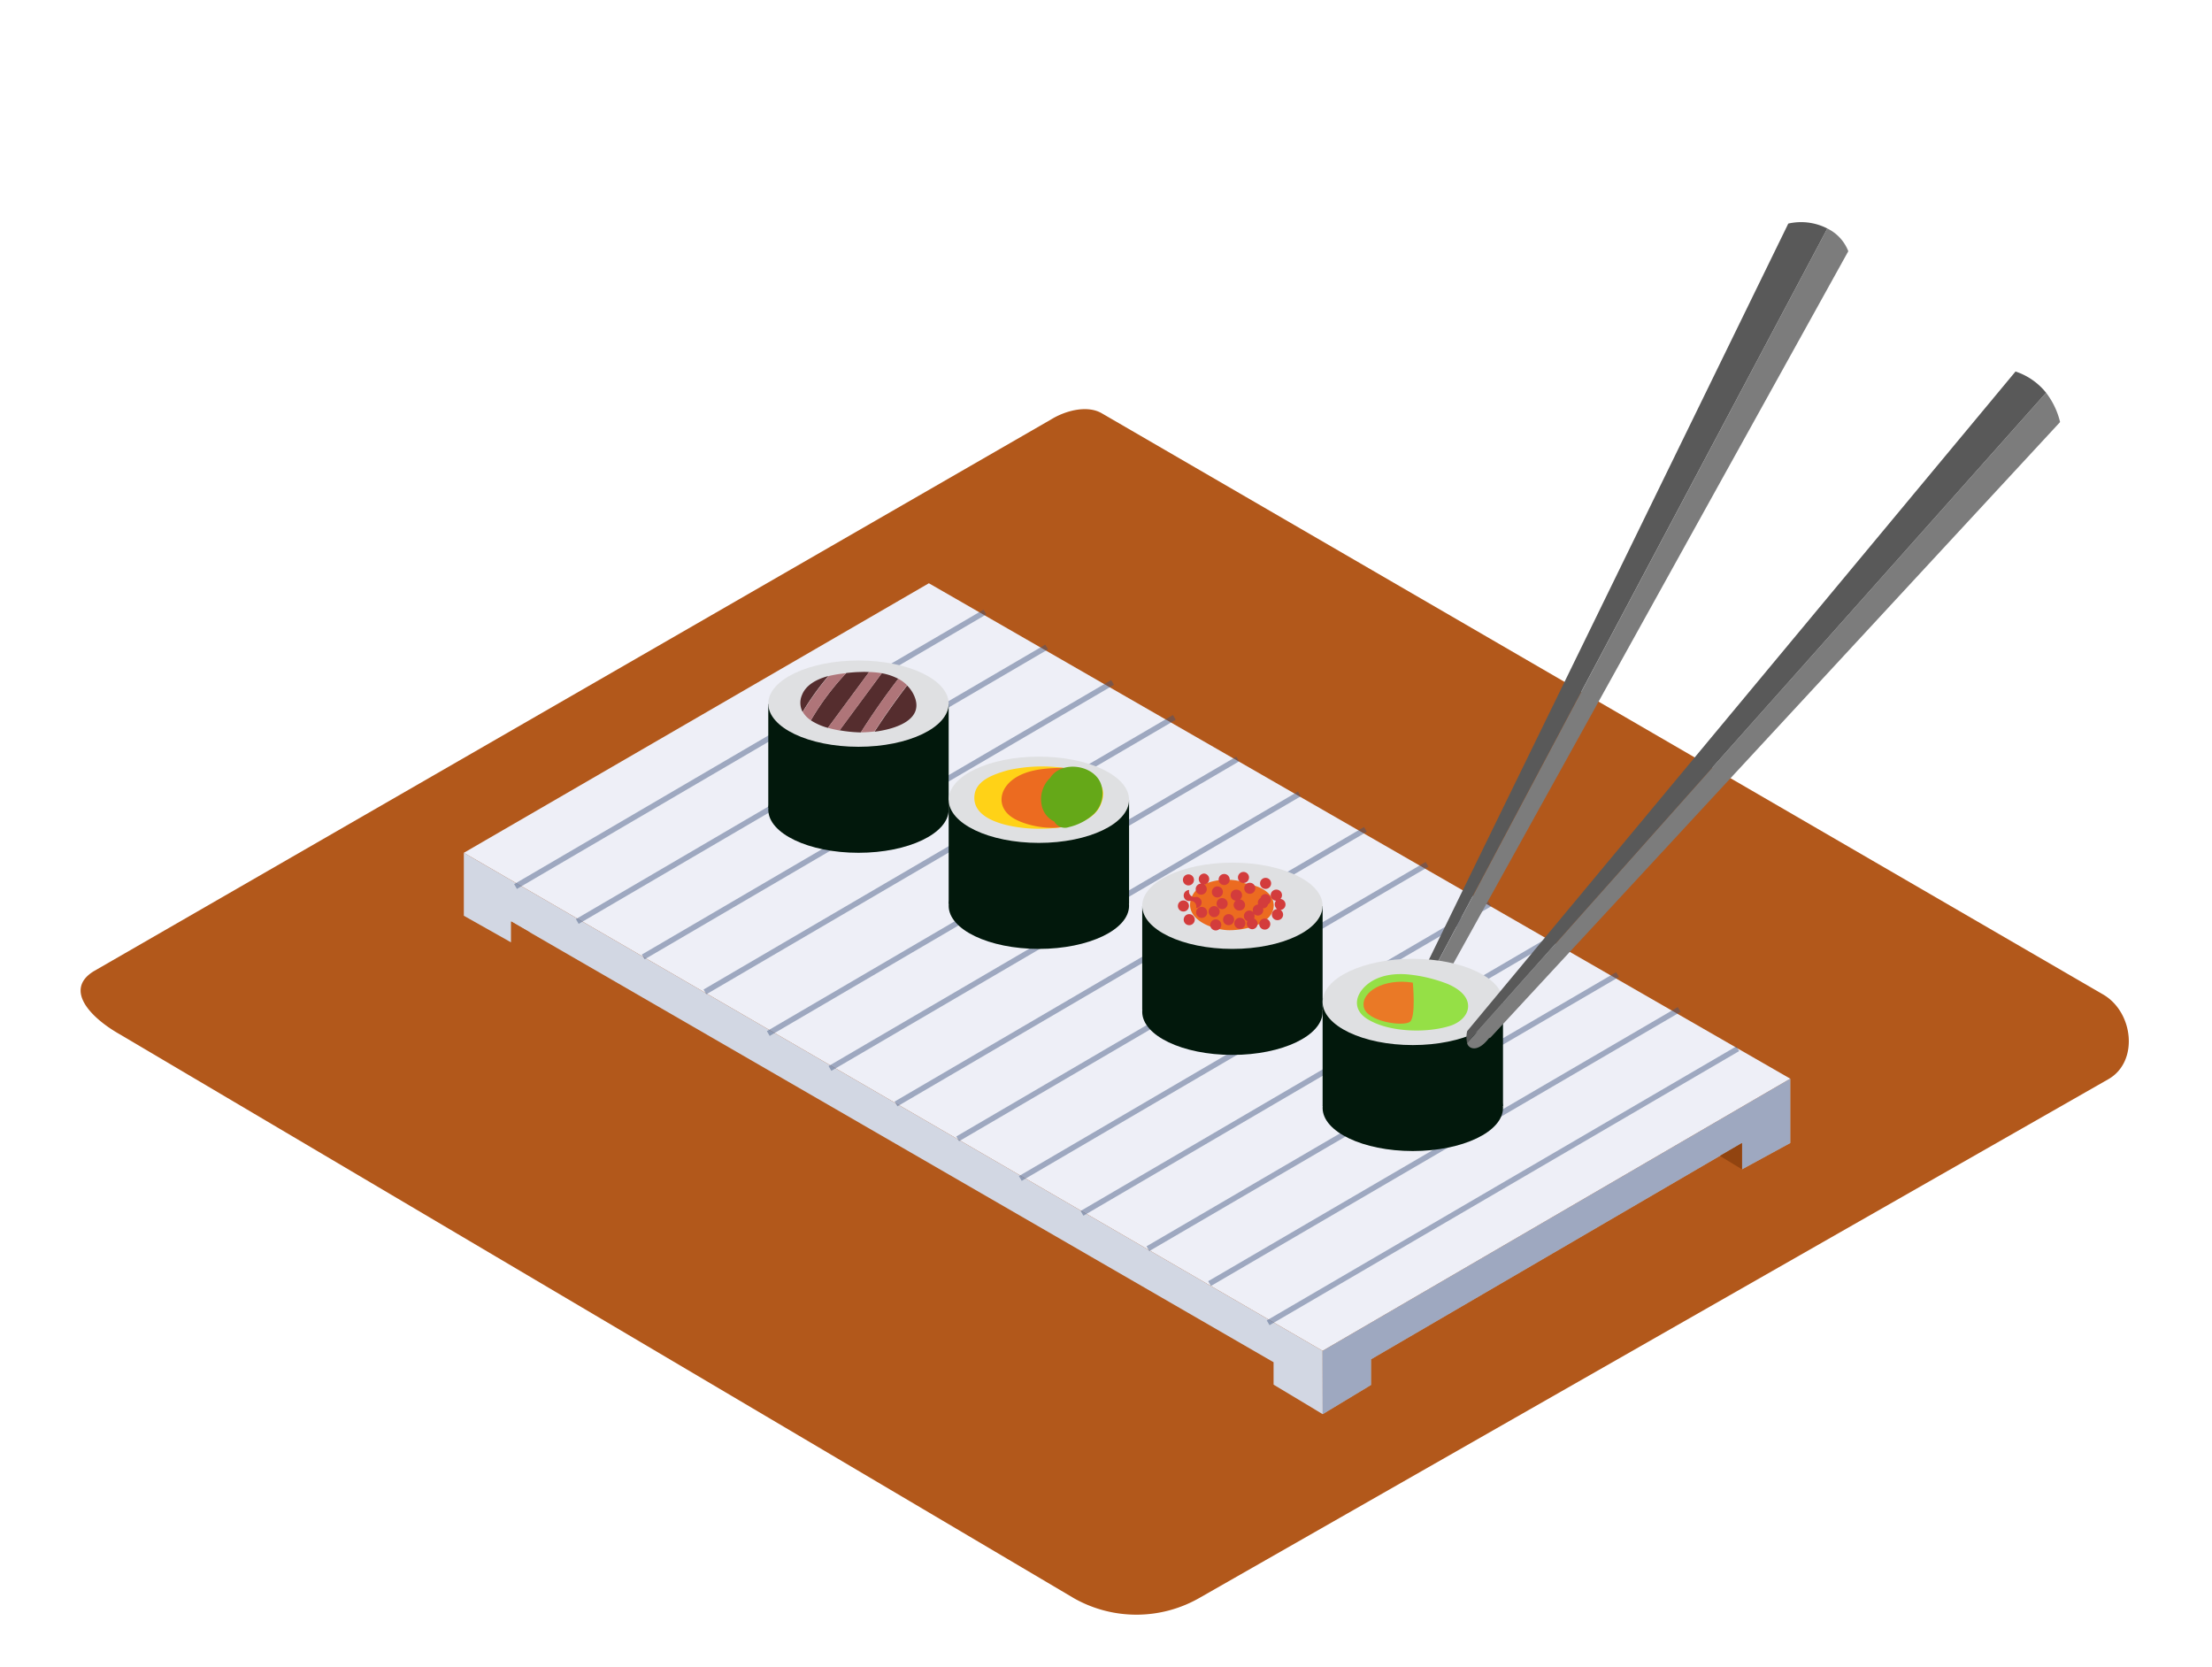 <svg id="Layer_2" data-name="Layer 2" xmlns="http://www.w3.org/2000/svg" viewBox="0 0 400 300" width="406" height="306" class="illustration styles_illustrationTablet__1DWOa"><title>PP</title><path d="M194.28,288.31,21.78,186.36c-5.49-3.08-10.2-8.15-4.85-11.46L190.05,75.12c2.6-1.61,6.54-2.66,9.18-1.13L380.31,179.09c5.49,3.19,6.48,12.1,1,15.29L217,288.15A22.94,22.94,0,0,1,194.28,288.31Z" fill="#b2581b"></path><polygon points="83.88 153.47 239.17 243.53 323.74 194.32 167.97 104.73 83.88 153.47" fill="#eeeff7"></polygon><polygon points="83.88 153.47 83.88 164.85 92.43 169.67 92.43 165.89 230.31 245.59 230.31 249.64 239.19 254.98 239.17 243.53 83.88 153.47" fill="#eeeff7"></polygon><polygon points="239.19 254.98 247.93 249.7 247.93 245.06 315.01 205.95 315.01 210.71 323.74 205.95 323.74 194.32 239.17 243.53 239.19 254.98" fill="#eeeff7"></polygon><polygon points="83.88 153.47 83.88 164.85 92.43 169.67 92.43 165.89 230.31 245.59 230.31 249.64 239.19 254.98 239.17 243.53 83.88 153.47" fill="#3c537c" opacity="0.16"></polygon><polygon points="92.43 169.67 95.8 167.84 92.43 165.89 92.43 169.67" fill="#b2581b"></polygon><polygon points="239.19 254.98 247.93 249.7 247.93 245.06 315.01 205.95 315.01 210.71 323.74 205.95 323.74 194.32 239.17 243.53 239.19 254.98" fill="#3c537c" opacity="0.45"></polygon><polygon points="315.01 210.71 311.01 208.28 315.01 205.95 315.01 210.71" fill="#914410"></polygon><g opacity="0.45"><line x1="93.23" y1="159.58" x2="178.11" y2="109.93" fill="#3c537c"></line><rect x="86.5" y="134.25" width="98.33" height="1" transform="translate(-49.47 86.92) rotate(-30.32)" fill="#3c537c"></rect><line x1="104.38" y1="165.89" x2="189.27" y2="116.25" fill="#3c537c"></line><rect x="97.66" y="140.57" width="98.33" height="1" transform="translate(-51.13 93.42) rotate(-30.32)" fill="#3c537c"></rect><line x1="116.32" y1="172.31" x2="201.2" y2="122.66" fill="#3c537c"></line><rect x="109.59" y="146.98" width="98.33" height="1" transform="translate(-52.74 100.32) rotate(-30.32)" fill="#3c537c"></rect><line x1="127.48" y1="178.62" x2="212.36" y2="128.98" fill="#3c537c"></line><rect x="120.75" y="153.3" width="98.33" height="1" transform="translate(-54.4 106.82) rotate(-30.32)" fill="#3c537c"></rect><line x1="138.93" y1="186.15" x2="223.82" y2="136.51" fill="#3c537c"></line><rect x="132.21" y="160.83" width="98.33" height="1" transform="translate(-56.64 113.63) rotate(-30.32)" fill="#3c537c"></rect><line x1="150.09" y1="192.47" x2="234.97" y2="142.82" fill="#3c537c"></line><rect x="143.36" y="167.14" width="98.33" height="1" transform="translate(-58.3 120.13) rotate(-30.32)" fill="#3c537c"></rect><line x1="162.03" y1="198.88" x2="246.91" y2="149.24" fill="#3c537c"></line><rect x="155.3" y="173.56" width="98.33" height="1" transform="translate(-59.9 127.03) rotate(-30.32)" fill="#3c537c"></rect><line x1="173.18" y1="205.2" x2="258.07" y2="155.55" fill="#3c537c"></line><rect x="166.46" y="179.87" width="98.33" height="1" transform="translate(-61.57 133.53) rotate(-30.32)" fill="#3c537c"></rect><line x1="184.51" y1="212.35" x2="269.39" y2="162.71" fill="#3c537c"></line><rect x="177.78" y="187.03" width="98.33" height="1" transform="translate(-63.63 140.23) rotate(-30.32)" fill="#3c537c"></rect><line x1="195.67" y1="218.67" x2="280.55" y2="169.02" fill="#3c537c"></line><rect x="188.94" y="193.34" width="98.33" height="1" transform="translate(-65.29 146.72) rotate(-30.32)" fill="#3c537c"></rect><line x1="207.6" y1="225.08" x2="292.48" y2="175.44" fill="#3c537c"></line><rect x="200.88" y="199.76" width="98.33" height="1" transform="translate(-66.86 153.36) rotate(-30.27)" fill="#3c537c"></rect><line x1="218.76" y1="231.4" x2="303.64" y2="181.75" fill="#3c537c"></line><rect x="212.03" y="206.07" width="98.33" height="1" transform="translate(-68.52 159.84) rotate(-30.27)" fill="#3c537c"></rect><line x1="229.34" y1="238.48" x2="314.23" y2="188.83" fill="#3c537c"></line><rect x="222.62" y="213.16" width="98.33" height="1" transform="translate(-70.65 166.15) rotate(-30.27)" fill="#3c537c"></rect></g><polyline points="138.93 126.57 138.93 145.32 171.55 145.32 171.55 126.57" fill="#02180c"></polyline><ellipse cx="155.24" cy="145.67" rx="16.31" ry="7.8" fill="#02180c"></ellipse><ellipse cx="155.24" cy="126.5" rx="16.31" ry="7.8" fill="#dfe0e2"></ellipse><polyline points="171.55 143.95 171.55 162.71 204.17 162.71 204.17 143.95" fill="#02180c"></polyline><ellipse cx="187.86" cy="163.05" rx="16.31" ry="7.8" fill="#02180c"></ellipse><ellipse cx="187.86" cy="143.88" rx="16.31" ry="7.8" fill="#dfe0e2"></ellipse><polyline points="206.55 163.12 206.55 181.87 239.17 181.87 239.17 163.12" fill="#02180c"></polyline><ellipse cx="222.86" cy="182.22" rx="16.31" ry="7.8" fill="#02180c"></ellipse><ellipse cx="222.86" cy="163.05" rx="16.31" ry="7.8" fill="#dfe0e2"></ellipse><path d="M330.44,40.58,256.23,180.33a1.24,1.24,0,0,0,1.11.68c1.18,0,2-1.38,2.45-2.3a.73.73,0,0,1,.32-.34L334.23,44.69A7.62,7.62,0,0,0,330.44,40.58Z" fill="#7c7c7c"></path><path d="M323.38,39.69,255.73,178.25s0,0,0,.05a4.65,4.65,0,0,0,.49,2L330.44,40.58A10.37,10.37,0,0,0,323.38,39.69Z" fill="#595959"></path><polyline points="239.17 180.5 239.17 199.26 271.79 199.26 271.79 180.5" fill="#02180c"></polyline><ellipse cx="255.48" cy="199.6" rx="16.31" ry="7.8" fill="#02180c"></ellipse><ellipse cx="255.48" cy="180.44" rx="16.31" ry="7.8" fill="#dfe0e2"></ellipse><path d="M370,70.28,265.29,187.86a1.24,1.24,0,0,0,.92.93c1.15.27,2.3-.86,2.93-1.66a.73.73,0,0,1,.39-.25l103-111.3A14.06,14.06,0,0,0,370,70.28Z" fill="#7c7c7c"></path><path d="M364.47,66.44,265.3,185.73s0,0,0,.05a4.65,4.65,0,0,0,0,2.08L370,70.28A11.84,11.84,0,0,0,364.47,66.44Z" fill="#595959"></path><path d="M225.09,159a2.53,2.53,0,0,0-.81-.37c-2.91-.75-8-.18-8.95,3.33-1,3.68,4.14,5.51,7,5.51,2.66,0,8-1,8-4.56C230.18,160.48,227.65,159.4,225.09,159Z" fill="#ec6b20"></path><path d="M261.77,177.18a26.8,26.8,0,0,0-6.65-1.66c-2.73-.34-5.85,0-8,1.86s-2.49,4.41,0,6.06c3.86,2.52,10.9,2.69,15.17,1.3,1.54-.5,3.2-1.78,3.19-3.56S263.83,178.06,261.77,177.18Z" fill="#95e046"></path><path d="M255.48,176.95s.61,6.21-.53,7.09-7.83,0-8.34-2.71S250.27,176.11,255.48,176.95Z" fill="#ea7926"></path><path d="M192.26,138.11a28.43,28.43,0,0,0-10,.43c-2.4.69-5.52,1.7-6,4.25-.83,4.69,6,6,9.79,6.27,4,.25,11.06-.14,12.9-4.09C201,140.67,197,138.74,192.26,138.11Z" fill="#ffd217"></path><path d="M194.25,140.11a2.24,2.24,0,0,0-2.37-2c-2.95.07-6.46.31-8.87,2.23s-2.63,4.9-.07,6.67c3.48,2.41,13.86,3.67,13.71-3A4.39,4.39,0,0,0,194.25,140.11Z" fill="#ec6b20"></path><path d="M199.05,140.92c-1.35-3.41-7.1-4.19-9.15-1a5.34,5.34,0,0,0-1.55,4.84,4.14,4.14,0,0,0,2.3,3.06,2.19,2.19,0,0,0,2.65,1,10,10,0,0,0,4.55-2.41A5.2,5.2,0,0,0,199.05,140.92Z" fill="#65a818"></path><path d="M159.45,121l-7.63,10.32a25.15,25.15,0,0,0,3.67.38h.18q3.17-5,6.77-9.69A10.25,10.25,0,0,0,159.45,121Z" fill="#552d2e"></path><path d="M145,125a3.52,3.52,0,0,0,.14,3,48,48,0,0,1,4.66-6.5C147.67,122.08,145.71,123.11,145,125Z" fill="#552d2e"></path><path d="M155.54,120.78c-.72,0-1.58.08-2.5.18a46.41,46.41,0,0,0-6.41,8.56,10.94,10.94,0,0,0,3.08,1.36l7.45-10.09C156.61,120.75,156.06,120.75,155.54,120.78Z" fill="#552d2e"></path><path d="M165.33,125.11a6.07,6.07,0,0,0-1.29-1.89q-3.12,4.07-5.9,8.36C162,131.09,167.18,129.39,165.33,125.11Z" fill="#552d2e"></path><path d="M149.84,121.51a48,48,0,0,0-4.66,6.5,4.55,4.55,0,0,0,1.45,1.5A46.41,46.41,0,0,1,153,121,21.37,21.37,0,0,0,149.84,121.51Z" fill="#af7579"></path><path d="M157.16,120.78l-7.45,10.09a20.6,20.6,0,0,0,2.11.48L159.45,121A16,16,0,0,0,157.16,120.78Z" fill="#af7579"></path><path d="M162.44,122q-3.6,4.7-6.77,9.69a19.41,19.41,0,0,0,2.46-.16q2.78-4.3,5.9-8.36A6.85,6.85,0,0,0,162.44,122Z" fill="#af7579"></path><path d="M216.29,161.44a1,1,0,0,1-1.24-1.24,1,1,0,0,0,0,2,1,1,0,0,1,1.24,1.24A1,1,0,0,0,216.29,161.44Z" fill="#d33c3c"></path><path d="M217.74,157.22a1,1,0,0,0-.54,1.82,1,1,0,1,0,.58.17A1,1,0,0,0,217.74,157.22Z" fill="#d33c3c"></path><path d="M220.14,159.55a1,1,0,0,0,0,2A1,1,0,0,0,220.14,159.55Z" fill="#d33c3c"></path><path d="M221.37,157.3a1,1,0,0,0,0,2A1,1,0,0,0,221.37,157.3Z" fill="#d33c3c"></path><path d="M226,158.89a1,1,0,0,0,0,2A1,1,0,0,0,226,158.89Z" fill="#d33c3c"></path><path d="M231.55,161.82a1,1,0,0,0-.73-1.69,1,1,0,0,0-.07,2,1.06,1.06,0,0,0,.2,1.52,1,1,0,0,0,.09,2,1,1,0,0,0,.53-1.84A1,1,0,0,0,231.55,161.82Z" fill="#d33c3c"></path><path d="M224.21,165.22a1,1,0,0,0,0,2A1,1,0,0,0,224.21,165.22Z" fill="#d33c3c"></path><path d="M228.71,165.36a1,1,0,0,0,0,2A1,1,0,0,0,228.71,165.36Z" fill="#d33c3c"></path><path d="M228.86,158a1,1,0,0,0,0,2A1,1,0,0,0,228.86,158Z" fill="#d33c3c"></path><path d="M224.23,161.91a1,1,0,0,0-.6-1.78,1,1,0,0,0-.17,2,1,1,0,0,0,.6,1.78A1,1,0,0,0,224.23,161.91Z" fill="#d33c3c"></path><path d="M221,161.66a1,1,0,0,0,0,2A1,1,0,0,0,221,161.66Z" fill="#d33c3c"></path><path d="M219.85,165.51a1,1,0,0,0,0,2A1,1,0,0,0,219.85,165.51Z" fill="#d33c3c"></path><path d="M217.3,163.25a1,1,0,0,0,0,2A1,1,0,0,0,217.3,163.25Z" fill="#d33c3c"></path><path d="M215.05,164.56a1,1,0,0,0,0,2A1,1,0,0,0,215.05,164.56Z" fill="#d33c3c"></path><path d="M219.56,163.11a1,1,0,0,0,0,2A1,1,0,0,0,219.56,163.11Z" fill="#d33c3c"></path><path d="M222.17,164.56a1,1,0,0,0,0,2A1,1,0,0,0,222.17,164.56Z" fill="#d33c3c"></path><path d="M224.86,156.93a1,1,0,0,0,0,2A1,1,0,0,0,224.86,156.93Z" fill="#d33c3c"></path><path d="M228.86,160.93a.91.91,0,0,0-.92.71,1,1,0,0,0-.43,1.18h0a1,1,0,0,0-.89,1.39.92.92,0,0,0-.7-.3,1,1,0,0,0-.35,1.93,1,1,0,0,0,.86,1.45,1,1,0,0,0,.35-1.93,1.12,1.12,0,0,0,0-.84.92.92,0,0,0,.7.3,1,1,0,0,0,.91-1.31h0a.91.91,0,0,0,.92-.71A1,1,0,0,0,228.86,160.93Z" fill="#d33c3c"></path><path d="M214,162.09a1,1,0,0,0,0,2A1,1,0,0,0,214,162.09Z" fill="#d33c3c"></path><path d="M214.91,157.37a1,1,0,0,0,0,2A1,1,0,0,0,214.91,157.37Z" fill="#d33c3c"></path></svg>